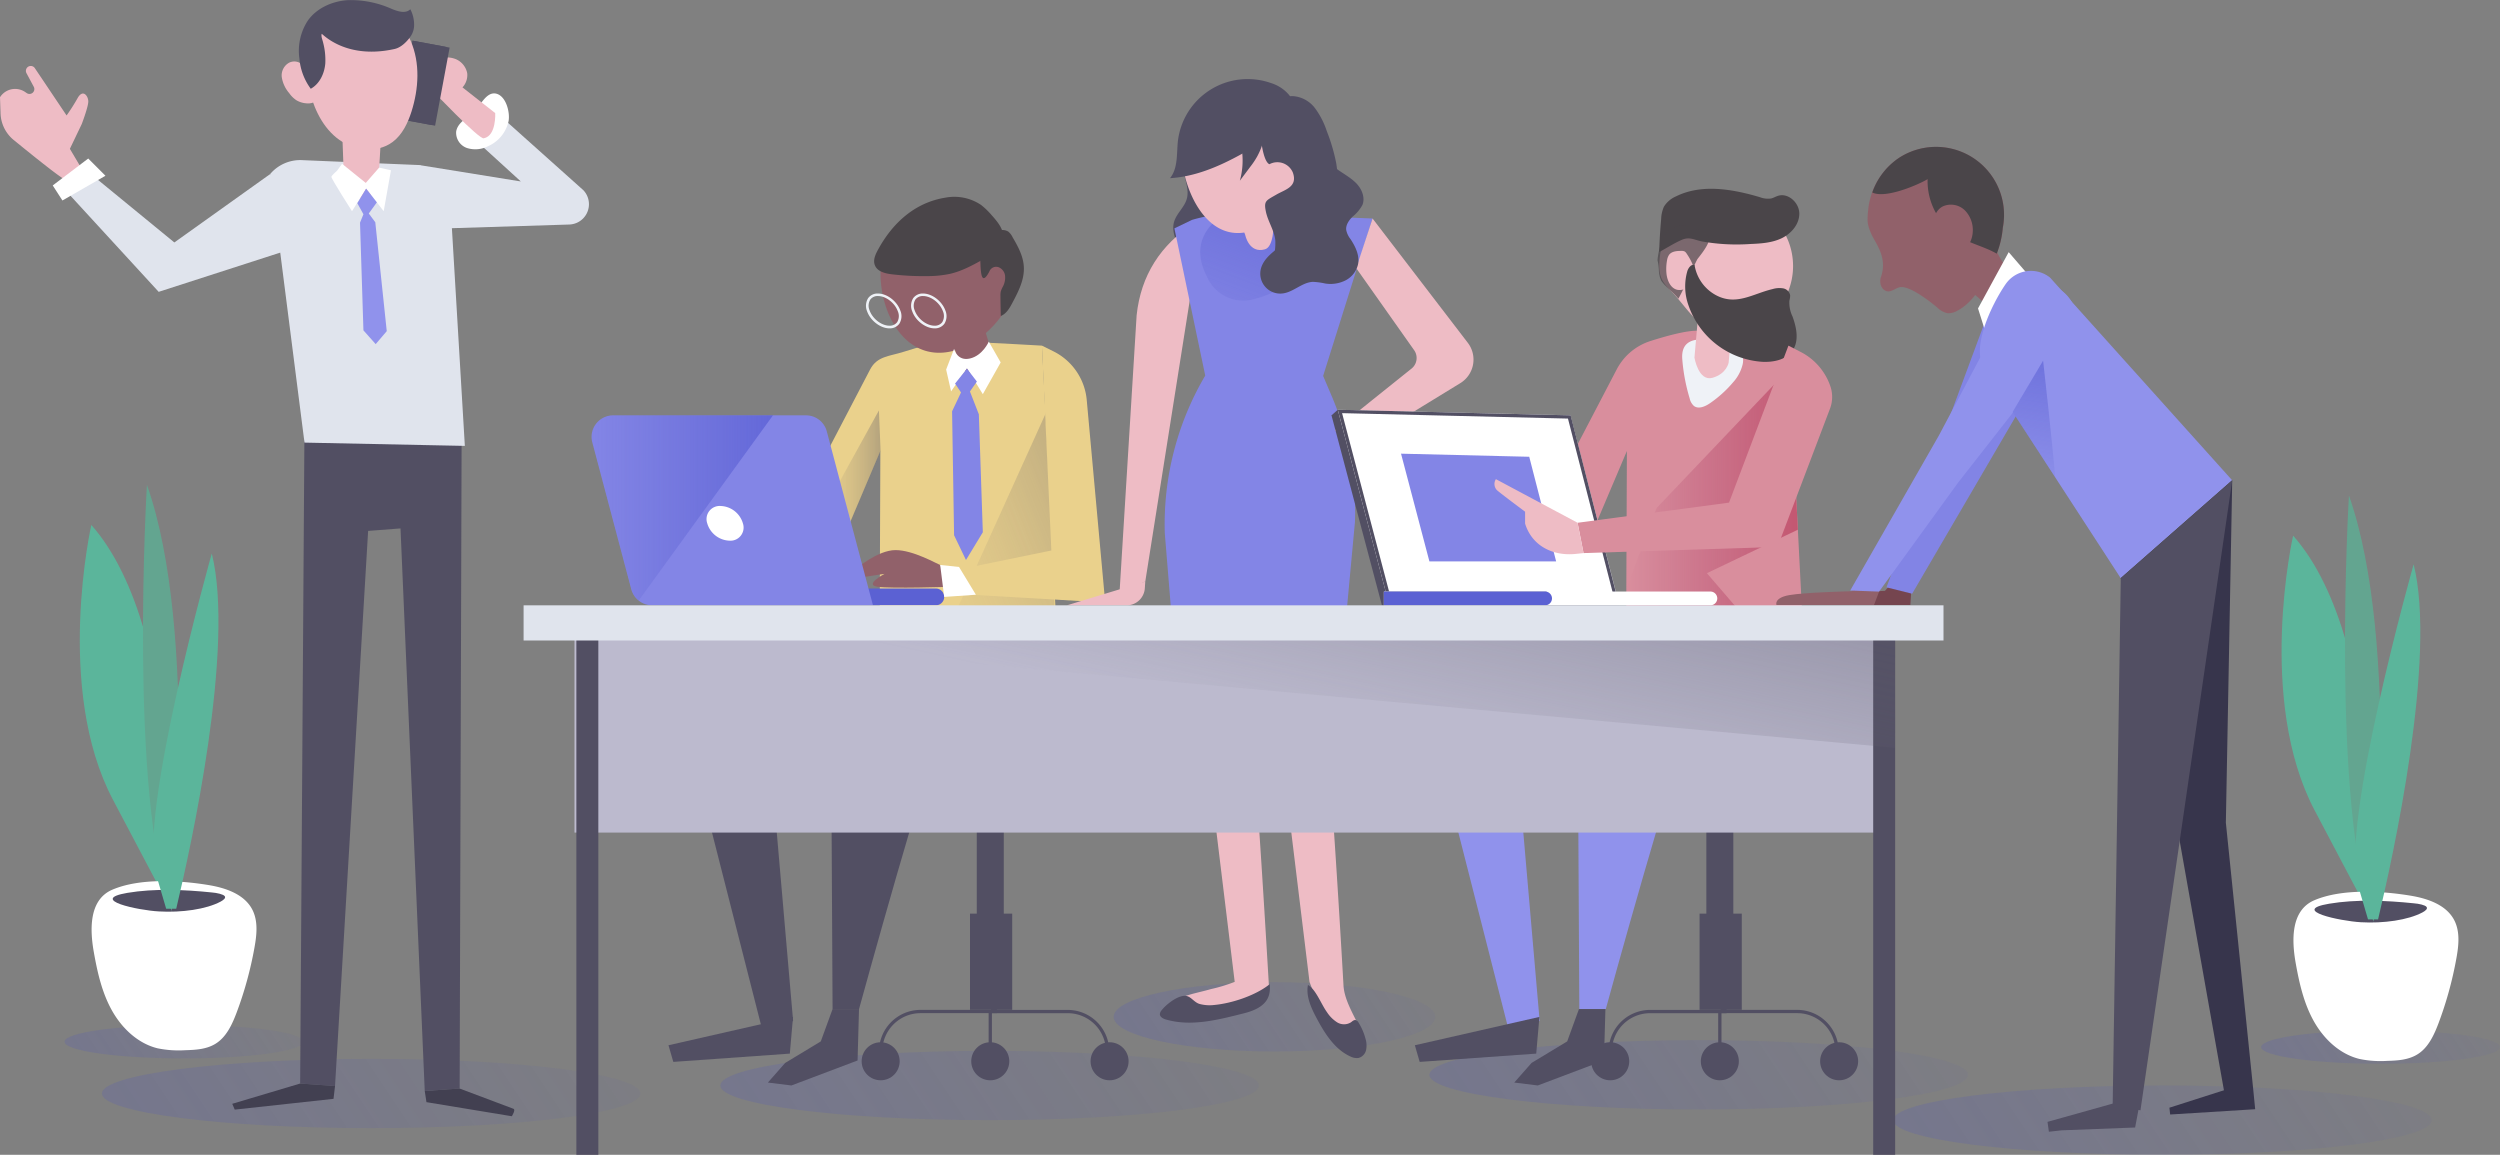 <svg id="Layer_1" data-name="Layer 1" xmlns="http://www.w3.org/2000/svg" xmlns:xlink="http://www.w3.org/1999/xlink" viewBox="0 0 761.28 351.66"><rect x="0" y="0" width="761.28" height="351.66" fill="#808080" stroke="none"/><defs><style>.cls-1,.cls-10,.cls-11,.cls-17,.cls-2,.cls-7,.cls-8,.cls-9{opacity:0.5;}.cls-1{fill:url(#Degradado_sin_nombre_42);}.cls-2{fill:url(#Degradado_sin_nombre_42-2);}.cls-3{fill:#5bb59b;}.cls-4{fill:#fff;}.cls-5{fill:#524f63;}.cls-6{fill:#63a590;}.cls-7{fill:url(#Degradado_sin_nombre_42-3);}.cls-8{fill:url(#Degradado_sin_nombre_42-4);}.cls-9{fill:url(#Degradado_sin_nombre_42-5);}.cls-10{fill:url(#Degradado_sin_nombre_42-6);}.cls-11{fill:url(#Degradado_sin_nombre_42-7);}.cls-12{fill:#e0e4ed;}.cls-13{fill:#424051;}.cls-14{fill:#eebcc5;}.cls-15{fill:#9092ec;}.cls-16{fill:#ead18c;}.cls-17{fill:url(#Degradado_sin_nombre_15);}.cls-18{fill:#91616a;}.cls-19{fill:#5b61d3;}.cls-20{fill:#8385e6;}.cls-21{fill:url(#Degradado_sin_nombre_26);}.cls-22{fill:url(#Degradado_sin_nombre_15-2);}.cls-23,.cls-28{fill:#4a4549;}.cls-24{fill:#eff2f7;}.cls-25{fill:url(#Degradado_sin_nombre_26-2);}.cls-26{fill:#d98e9d;}.cls-27{fill:url(#Nueva_muestra_de_degradado_5);}.cls-28{opacity:0.7;}.cls-29{fill:#75454f;}.cls-30{fill:#8284e5;}.cls-31{fill:#37354c;}.cls-32{fill:url(#Degradado_sin_nombre_26-3);}.cls-33{fill:none;stroke:#524f63;stroke-miterlimit:10;}.cls-34{fill:#bcbace;}.cls-35{fill:url(#Degradado_sin_nombre_11);}</style><linearGradient id="Degradado_sin_nombre_42" x1="100.4" y1="290.58" x2="-18.49" y2="369.84" gradientUnits="userSpaceOnUse"><stop offset="0" stop-color="#4a50c2" stop-opacity="0.02"/><stop offset="1" stop-color="#444bcc" stop-opacity="0.64"/></linearGradient><linearGradient id="Degradado_sin_nombre_42-2" x1="769.29" y1="292.2" x2="650.4" y2="371.47" xlink:href="#Degradado_sin_nombre_42"/><linearGradient id="Degradado_sin_nombre_42-3" x1="204.63" y1="271.91" x2="-63.24" y2="450.5" xlink:href="#Degradado_sin_nombre_42"/><linearGradient id="Degradado_sin_nombre_42-4" x1="753.84" y1="280.49" x2="485.97" y2="459.07" xlink:href="#Degradado_sin_nombre_42"/><linearGradient id="Degradado_sin_nombre_42-5" x1="392.95" y1="269.48" x2="125.08" y2="448.06" xlink:href="#Degradado_sin_nombre_42"/><linearGradient id="Degradado_sin_nombre_42-6" x1="612.6" y1="266.69" x2="344.72" y2="445.27" xlink:href="#Degradado_sin_nombre_42"/><linearGradient id="Degradado_sin_nombre_42-7" x1="443.18" y1="272.92" x2="282.11" y2="380.3" xlink:href="#Degradado_sin_nombre_42"/><linearGradient id="Degradado_sin_nombre_15" x1="247.96" y1="150.94" x2="271.83" y2="150.94" gradientUnits="userSpaceOnUse"><stop offset="0" stop-color="#ead18c" stop-opacity="0"/><stop offset="1" stop-color="#524f63" stop-opacity="0.7"/></linearGradient><linearGradient id="Degradado_sin_nombre_26" x1="183.86" y1="155.12" x2="239.05" y2="155.12" gradientUnits="userSpaceOnUse"><stop offset="0" stop-color="#484ec2" stop-opacity="0"/><stop offset="1" stop-color="#444bcc" stop-opacity="0.5"/></linearGradient><linearGradient id="Degradado_sin_nombre_15-2" x1="257.01" y1="180.94" x2="374.65" y2="134.4" xlink:href="#Degradado_sin_nombre_15"/><linearGradient id="Degradado_sin_nombre_26-2" x1="377.39" y1="106.9" x2="399.44" y2="48.59" xlink:href="#Degradado_sin_nombre_26"/><linearGradient id="Nueva_muestra_de_degradado_5" x1="498.9" y1="153.81" x2="551.19" y2="153.81" gradientUnits="userSpaceOnUse"><stop offset="0" stop-color="#b6567a" stop-opacity="0"/><stop offset="1" stop-color="#c45771"/></linearGradient><linearGradient id="Degradado_sin_nombre_26-3" x1="620.61" y1="150.9" x2="628.01" y2="105.34" xlink:href="#Degradado_sin_nombre_26"/><linearGradient id="Degradado_sin_nombre_11" x1="373.66" y1="219.05" x2="401.8" y2="89.17" gradientUnits="userSpaceOnUse"><stop offset="0" stop-color="#676475" stop-opacity="0"/><stop offset="1" stop-color="#524f63" stop-opacity="0.7"/></linearGradient></defs><title>team</title><path class="cls-1" d="M96.11,317.68c0,2.81-16.28,5.08-36.37,5.08s-36.36-2.27-36.36-5.08,16.28-5.08,36.36-5.08S96.11,314.88,96.11,317.68Z" transform="translate(-3.72 -0.46)"/><path class="cls-2" d="M765,319.31c0,2.8-16.28,5.08-36.36,5.08s-36.37-2.28-36.37-5.08,16.28-5.08,36.37-5.08S765,316.5,765,319.31Z" transform="translate(-3.72 -0.46)"/><path class="cls-3" d="M31.53,160.32S20.25,210.17,38.12,244L56,277.88S60.69,193.24,31.53,160.32Z" transform="translate(-3.72 -0.46)"/><path class="cls-4" d="M32.3,290.45c1.08,6.11,2.47,12.28,5.5,17.7s7.91,10.08,13.94,11.54a31.94,31.94,0,0,0,8.4.57c3.09-.08,6.32-.27,9-1.84,3.46-2,5.28-6,6.69-9.76A112.65,112.65,0,0,0,81.21,289c.7-3.87,1.15-8.06-.66-11.56-2.45-4.73-8.18-6.63-13.44-7.49-8.73-1.42-20.76-2.15-29.13,1.41C30.67,274.44,31.11,283.78,32.3,290.45Z" transform="translate(-3.72 -0.46)"/><path class="cls-5" d="M52.11,278c6.93.41,14.44-.65,18.81-3,.87-.48,1.65-1.08,1.23-1.65s-2.33-1-3.94-1.13c-8.33-.86-17.56-1.25-25.72.13C30.54,274.42,45.77,277.67,52.11,278Z" transform="translate(-3.72 -0.46)"/><path class="cls-6" d="M48.46,148.09s-5.64,95,7.53,129.79C56,277.88,64.45,193.24,48.46,148.09Z" transform="translate(-3.72 -0.46)"/><path class="cls-3" d="M54.32,277.19h3.06C61.87,258.38,75.32,197.47,68.21,169c0,0-22.57,79.94-16.93,97.81Z" transform="translate(-3.72 -0.46)"/><path class="cls-3" d="M702,163.57s-11.28,49.84,6.58,83.7l17.87,33.86S731.18,196.48,702,163.57Z" transform="translate(-3.72 -0.46)"/><path class="cls-4" d="M702.78,293.7c1.09,6.11,2.48,12.28,5.51,17.7s7.91,10.07,13.94,11.53a31.52,31.52,0,0,0,8.4.58c3.09-.08,6.31-.28,9-1.85,3.47-2,5.29-6,6.7-9.75a112.89,112.89,0,0,0,5.4-19.68c.7-3.87,1.15-8.07-.66-11.56-2.45-4.73-8.18-6.63-13.44-7.49-8.74-1.43-20.76-2.15-29.13,1.4C701.16,277.69,701.6,287,702.78,293.7Z" transform="translate(-3.72 -0.46)"/><path class="cls-5" d="M722.6,281.29c6.93.41,14.44-.66,18.81-3,.87-.47,1.64-1.07,1.23-1.65s-2.33-1-3.94-1.12c-8.33-.86-17.56-1.25-25.72.13C701,277.67,716.25,280.92,722.6,281.29Z" transform="translate(-3.72 -0.46)"/><path class="cls-6" d="M719,151.34s-5.64,95,7.52,129.79C726.47,281.13,734.94,196.48,719,151.34Z" transform="translate(-3.72 -0.46)"/><path class="cls-3" d="M724.81,280.43h3.06c4.49-18.8,17.94-79.71,10.83-108.14,0,0-22.57,79.94-16.93,97.81Z" transform="translate(-3.72 -0.46)"/><ellipse class="cls-7" cx="113.03" cy="332.98" rx="81.98" ry="10.55"/><path class="cls-8" d="M744.22,341.56c0,5.82-36.7,10.55-82,10.55s-82-4.73-82-10.55S617,331,662.24,331,744.22,335.73,744.22,341.56Z" transform="translate(-3.72 -0.46)"/><ellipse class="cls-9" cx="301.35" cy="330.55" rx="81.98" ry="10.55"/><path class="cls-10" d="M603,327.76c0,5.82-36.71,10.55-82,10.55s-82-4.73-82-10.55,36.71-10.56,82-10.56S603,321.93,603,327.76Z" transform="translate(-3.72 -0.46)"/><ellipse class="cls-11" cx="388.1" cy="309.64" rx="48.97" ry="10.55"/><path class="cls-12" d="M131.38,50.72l30.94,5L147.6,42.3l7-7.85,26.76,23.93a6.19,6.19,0,0,1-4.29,10.45L139.62,70Z" transform="translate(-3.72 -0.46)"/><polygon class="cls-5" points="140.58 129.54 139.97 331.47 129.34 332.23 121.96 160.91 112.1 161.67 102.02 330.71 91.4 329.95 92.74 125.89 140.58 129.54"/><path class="cls-12" d="M131.38,50.72l-35.72-1.5A12,12,0,0,0,86,53.44l10.44,81.8,48.83,1-4.46-75S132.68,50.77,131.38,50.72Z" transform="translate(-3.72 -0.46)"/><path class="cls-4" d="M147.48,35.05c-2,1.56-4.46,3-4.85,5.47a4.92,4.92,0,0,0,3.26,5,8.41,8.41,0,0,0,6.31-.48,10.86,10.86,0,0,0,6.4-7.76c.44-2.52-.69-7.37-3.62-8.26C151.66,28.07,149.89,33.14,147.48,35.05Z" transform="translate(-3.72 -0.46)"/><polygon class="cls-13" points="91.4 329.95 70.72 336.12 71.48 337.89 101.56 334.61 102.02 330.71 91.4 329.95"/><path class="cls-14" d="M28.3,51.35,25,45.78l3.61-7.54s2-5.24,2-6.88-1.64-3.93-3.27-1A60.63,60.63,0,0,1,24,35.62L14.32,21.2a1.47,1.47,0,0,0-1.23-.65h0a1.49,1.49,0,0,0-1.31,2.19L14,26.88a1.48,1.48,0,0,1-2.15,1.92l-.44-.3a5.44,5.44,0,0,0-7.52,1.32l-.17.23L3.89,35a10.92,10.92,0,0,0,4,8.09C13.61,47.75,23.8,56,24,55.28,24.37,54.3,28.3,51.35,28.3,51.35Z" transform="translate(-3.72 -0.46)"/><path class="cls-14" d="M139.15,19.17a3.24,3.24,0,0,0-3.93,1.22,4.87,4.87,0,0,0-.37,4.31,6.27,6.27,0,0,0,6.56,4.09,5.57,5.57,0,0,0,4.59-6,5.86,5.86,0,0,0-3.68-4.4,7.88,7.88,0,0,0-5.86.24" transform="translate(-3.72 -0.46)"/><path class="cls-14" d="M138.44,22.27,154.52,34.9s.38,6.89-3.45,7.66C149.92,43.32,135,27.63,135,27.63Z" transform="translate(-3.72 -0.46)"/><path class="cls-13" d="M133.06,332.68l.52,3.4,26,4.29s1.26-2,.5-2.27-16.43-6.18-16.43-6.18Z" transform="translate(-3.72 -0.46)"/><path class="cls-14" d="M107.66,33.44l.82,22.26a5.24,5.24,0,0,0,4.43,5.18h0a5.24,5.24,0,0,0,6-4.49l1.13-19.25Z" transform="translate(-3.72 -0.46)"/><rect class="cls-5" x="127.05" y="13.69" width="11.48" height="24.2" transform="translate(3.23 -24.31) rotate(10.54)"/><rect class="cls-5" x="127.07" y="13.57" width="10.21" height="24.2" transform="translate(3.2 -24.2) rotate(10.54)"/><path class="cls-4" d="M106.37,52.43s-1.63,1.4-1.74,1.87,6.28,10.47,6.28,10.47l4.3-6.87,5.35,6.87,2.21-12.45-3.6-.82-4.07,4.66-7.22-5.82Z" transform="translate(-3.72 -0.46)"/><polygon class="cls-15" points="111.49 57.44 108.81 61.87 110.67 65.24 109.63 67.8 110.67 100.6 114.4 104.79 117.77 100.84 114.28 67.68 112.3 65.01 114.75 61.63 111.49 57.44"/><path class="cls-14" d="M98.38,9.63c-2.26,5.22-2,11.2-.82,16.76,1.29,6,3.82,12.1,8.61,16s12.2,5,17.13,1.29c2.94-2.22,4.6-5.73,5.72-9.23,2.22-7,2.67-14.77-.22-21.49C123.49.65,104.72-5,98.38,9.63Z" transform="translate(-3.72 -0.46)"/><polygon class="cls-12" points="86.67 76.49 48.32 88.87 20.45 58.51 27.39 52.77 53.09 73.83 82.3 52.98 87.28 61.69 86.67 76.49"/><polygon class="cls-4" points="16.06 56.47 19.01 61.05 32.11 53.52 26.87 48.27 16.06 56.47"/><path class="cls-14" d="M91.82,19.52A4.42,4.42,0,0,0,89.53,24a9.77,9.77,0,0,0,2.28,4.85A8.14,8.14,0,0,0,94,31a6.82,6.82,0,0,0,2.75.9c1.18.16,2.58,0,3.27-.94a3.82,3.82,0,0,0,.54-1.79c.36-3-.41-4.14-2.12-6.29C96.81,20.88,94.75,18.23,91.82,19.52Z" transform="translate(-3.72 -0.46)"/><path class="cls-5" d="M102.78,19.72c-.24,3.09-1.71,6.26-4.43,7.77a18,18,0,0,1-3.45-9.13A16.86,16.86,0,0,1,97.48,6.7c2.7-3.78,7.36-5.85,12-6.19A30.36,30.36,0,0,1,123,3.17c1.86.76,4.25,1.54,5.67.11a10,10,0,0,1,1.15,4.56,6.19,6.19,0,0,1-.91,3.47c-1.13,1.71-3,3.61-5,4.06-15.13,3.38-22.16-4.83-22.23-4.6-.24.8.24,1.81.43,2.64A20.94,20.94,0,0,1,102.78,19.72Z" transform="translate(-3.72 -0.46)"/><path class="cls-16" d="M325.33,189.43,321,105.71s-21.52-1.29-27.93-1.29c-3.49,0-9.45,1.65-14.16,3.16-4.42,1.42-8.09,1.29-10.24,5.41l-35.3,67.66,21.69,2.07,7.23-8.27-3.68-5.57,13.19-31.1-.21,52.68Z" transform="translate(-3.72 -0.46)"/><path class="cls-17" d="M271.36,125.44,248,167.72l7.29,8.53a12.81,12.81,0,0,0,5.78-.32l1.29-1.48-3.68-5.57,13.19-31.1Z" transform="translate(-3.72 -0.46)"/><path class="cls-18" d="M290,172.5c-.9-.3-8.15-4.53-13.58-4.53s-12.08,5.74-12.08,5.74-.9,3,2.72,2.41,6-.9,6-.9-6.34,3.32-2.12,3.92,22,0,22,0Z" transform="translate(-3.72 -0.46)"/><path class="cls-19" d="M288.69,184.78H218.94v-5.11h69.75a2.55,2.55,0,0,1,2.55,2.56h0A2.55,2.55,0,0,1,288.69,184.78Z" transform="translate(-3.72 -0.46)"/><path class="cls-20" d="M269.55,184.78H202.3a6.57,6.57,0,0,1-6.35-4.87l-11.87-44.73a6.56,6.56,0,0,1,6.34-8.24h58.73a6.55,6.55,0,0,1,6.34,4.88Z" transform="translate(-3.72 -0.46)"/><path class="cls-21" d="M190.42,126.94a6.56,6.56,0,0,0-6.34,8.24L196,179.91a6.56,6.56,0,0,0,2.22,3.4l40.88-56.37Z" transform="translate(-3.72 -0.46)"/><path class="cls-4" d="M229.94,159.82a4,4,0,0,1-4.1,5.28,7.32,7.32,0,0,1-6.76-5.28,4,4,0,0,1,4.1-5.28A7.32,7.32,0,0,1,229.94,159.82Z" transform="translate(-3.72 -0.46)"/><path class="cls-18" d="M290.93,94c.6,1.2,4.83,17.81,4.83,17.81a5.34,5.34,0,0,0,5.13,2.41c3.62-.3,5.13-5.43,5.13-5.43L299.68,88Z" transform="translate(-3.72 -0.46)"/><path class="cls-18" d="M313.27,83.78c0,11.44-12.14,24.1-23.58,24.1s-17.84-12.66-17.84-24.1a20.71,20.71,0,1,1,41.42,0Z" transform="translate(-3.72 -0.46)"/><path class="cls-4" d="M294.25,106.69,291.83,113l1.51,6.64,4.83-7,4.83,7.85,5.44-9.66-3.62-6.34s-1.82,4.23-5.74,5.14S294.25,106.69,294.25,106.69Z" transform="translate(-3.72 -0.46)"/><polygon class="cls-20" points="294.45 112.27 290.83 116.8 292.64 119.51 289.92 125.25 290.53 162.99 294.15 170.53 299.28 162.08 298.07 126.16 295.36 119.21 297.47 116.19 294.45 112.27"/><polygon class="cls-22" points="319.86 122.72 321.17 188.91 290.04 188.59 319.86 122.72"/><path class="cls-16" d="M321,105.71l2.87,62.38L295.07,174l3.93,7.54,41.27,2.39-5.63-61.7a18.37,18.37,0,0,0-10.15-14.79Z" transform="translate(-3.72 -0.46)"/><polygon class="cls-4" points="286.3 172.04 292.04 172.65 297.17 181.1 287.52 181.77 286.3 172.04"/><path class="cls-5" d="M261.28,200.74l-51,13,26,102.06,8.95-4.47-7.61-87.74,45.66-14.32L256.8,224.47l.45,83.25h8.06s22.38-81.46,24.61-81.46,39.84-25.07,39.84-25.07Z" transform="translate(-3.72 -0.46)"/><polygon class="cls-5" points="205.03 323.36 240.51 320.84 241.49 309.66 203.56 318.29 205.03 323.36"/><polygon class="cls-5" points="233.83 329.65 240.99 330.54 261.14 322.93 261.58 307.27 253.53 307.27 249.94 317.12 239.09 323.68 233.83 329.65"/><path class="cls-23" d="M271.13,76.42c-.81,1.48-1.64,3.22-1,4.8.74,1.94,3.14,2.53,5.2,2.77a81.34,81.34,0,0,0,10.7.55,32.78,32.78,0,0,0,7.06-.71c3.77-.88,7.21-2.81,10.58-4.71,2.41-1.36,5.08-3.07,5.51-5.8s-1.53-5.15-3.36-7.19a22.79,22.79,0,0,0-3.34-3.25,14.56,14.56,0,0,0-10.89-2.23C282.24,62.15,275.49,68.43,271.13,76.42Z" transform="translate(-3.72 -0.46)"/><path class="cls-23" d="M305,83.12a2.21,2.21,0,0,1,2.77-1.3,3.17,3.17,0,0,1,2,2.57,5.77,5.77,0,0,1-.64,3.3,8.13,8.13,0,0,0-.66,1.52,5.92,5.92,0,0,0-.1,1.39c0,2,.07,4.05.1,6.08,1.67-.64,2.65-2.34,3.49-3.92,1.85-3.46,3.75-7.15,3.53-11.07-.18-3.25-1.79-6.22-3.43-9A4.87,4.87,0,0,0,310.77,71a3.33,3.33,0,0,0-2.86-.31,9.8,9.8,0,0,0-2.6,1.41l-2.41,1.65a5.56,5.56,0,0,0-2,1.95c-.77,1.53.3,2.17,1.19,3.1C302.53,79.31,301.72,89.37,305,83.12Z" transform="translate(-3.72 -0.46)"/><path class="cls-24" d="M274.57,100.45c-2.74,0-5.79-2.33-6.81-5.19a4.4,4.4,0,0,1,.31-4,3.52,3.52,0,0,1,3-1.42c2.74,0,5.8,2.33,6.81,5.19a4.35,4.35,0,0,1-.3,4A3.55,3.55,0,0,1,274.57,100.45Zm-3.5-9.84a2.75,2.75,0,0,0-2.34,1.08,3.63,3.63,0,0,0-.21,3.3c.92,2.56,3.63,4.65,6.05,4.65a2.79,2.79,0,0,0,2.35-1.08,3.63,3.63,0,0,0,.2-3.3C276.21,92.7,273.5,90.61,271.07,90.61Z" transform="translate(-3.72 -0.46)"/><path class="cls-24" d="M288.31,100.45c-2.74,0-5.8-2.33-6.81-5.19a4.4,4.4,0,0,1,.3-4,3.54,3.54,0,0,1,3-1.42c2.74,0,5.79,2.33,6.81,5.19a4.41,4.41,0,0,1-.3,4A3.55,3.55,0,0,1,288.31,100.45Zm-3.5-9.84a2.77,2.77,0,0,0-2.35,1.08,3.63,3.63,0,0,0-.2,3.3c.91,2.56,3.62,4.65,6.05,4.65a2.76,2.76,0,0,0,2.34-1.08,3.63,3.63,0,0,0,.21-3.3C289.94,92.7,287.23,90.61,284.81,90.61Z" transform="translate(-3.72 -0.46)"/><path class="cls-5" d="M364,51.43c.22,3.25,2,6.49,1.1,9.62-.73,2.57-3.13,4.4-3.87,7-.83,2.91.64,5.94,2.08,8.61,1.2,2.23,2.87,4.77,5.41,4.78a7,7,0,0,0,3.14-1l7.24-3.63A11.53,11.53,0,0,0,382,74.92a11.34,11.34,0,0,0,2.5-4.52c1.86-5.11,3.52-10.47,3.09-15.89s-3.39-11-8.44-13c-2.83-1.13-11.11-2.13-13.54.29-1.08,1.08-.54,2.23-.68,3.6C364.75,47.48,363.84,49.3,364,51.43Z" transform="translate(-3.72 -0.46)"/><path class="cls-14" d="M369.85,67.67l-2.47.68c-10.25,6.67-16.25,15.94-17.54,28.1l-5.22,84.62,7.85-3.52Z" transform="translate(-3.72 -0.46)"/><path class="cls-20" d="M421.68,67l-41.86-1.7c-3.53-.15-9.76,1.11-13.15,2.13L361.34,70l9.39,44.83h0a89.17,89.17,0,0,0-12.32,47.94l5,61.14h46.91l6-64.49a88.9,88.9,0,0,0-7.14-38.49l-2.55-6Z" transform="translate(-3.72 -0.46)"/><path class="cls-25" d="M371.4,85a12,12,0,0,0,14.23,6.53,30.37,30.37,0,0,0,8.91-3.81,48.47,48.47,0,0,0,13.5-11c2.58-3.2,4.58-7.76,2.49-11.29-1.35-2.27-4-3.39-6.54-4.07C390.4,57.71,361,65.45,371.4,85Z" transform="translate(-3.72 -0.46)"/><path class="cls-14" d="M403.66,45.19c0,11.13-11.86,26.23-23,26.23s-17.3-15.1-17.3-26.23a20.14,20.14,0,0,1,40.28,0Z" transform="translate(-3.72 -0.46)"/><path class="cls-14" d="M421.68,67l29,37.84a8.41,8.41,0,0,1-2.29,12.3l-33.93,20.77-4.2-6.55,23.29-18.66a4.13,4.13,0,0,0,.81-5.58l-17.65-25Z" transform="translate(-3.72 -0.46)"/><path class="cls-14" d="M328.56,184.8h18.23a5.57,5.57,0,0,0,5.54-5.17l.14-2.08Z" transform="translate(-3.72 -0.46)"/><path class="cls-14" d="M378.1,58.74c-.27-.68,4.81,13.29,4.81,13.29s1.14,5.73,6,4.35,1.83-21.77,1.14-22S378.55,59.88,378.1,58.74Z" transform="translate(-3.72 -0.46)"/><path class="cls-5" d="M390,42.55c-9.32,5.67-19.13,11.51-30,12.17,2.45-3,2-7.39,2.4-11.27a21.39,21.39,0,0,1,28.35-17.7,11.78,11.78,0,0,1,5.82,4C400.6,35.31,394.37,39.91,390,42.55Z" transform="translate(-3.72 -0.46)"/><path class="cls-5" d="M389.2,64.91c.62,3,2.52,5.64,2.86,8.68a17.55,17.55,0,0,1-.68,5.88l-1.64,7a20.83,20.83,0,0,0,8.78-4.4,34.12,34.12,0,0,0,12.1-31.88,55.05,55.05,0,0,0-2.87-9.78,24.51,24.51,0,0,0-3.59-7,9.25,9.25,0,0,0-6.68-3.68c-3.14-.08-6,2-7.83,4.53a10.06,10.06,0,0,0-2.13,5.93c0,2.14.79,9.42,2.75,10.28a5.11,5.11,0,0,1,7.15,2.56c1.52,4.32-2.35,5.15-4.93,6.63C389.29,61.53,388.5,61.56,389.2,64.91Z" transform="translate(-3.72 -0.46)"/><path class="cls-5" d="M410.6,51.77c2,1.49,4.22,2.62,6,4.38s2.9,4.42,2,6.71a11.58,11.58,0,0,1-3,3.57c-1.1,1.1-2.12,2.52-1.94,4.07a6.56,6.56,0,0,0,1.3,2.76c1.49,2.25,2.77,4.88,2.33,7.53a7.36,7.36,0,0,1-3.74,5,10.18,10.18,0,0,1-6.31,1,20.74,20.74,0,0,0-3.74-.5c-3.31.15-5.92,3.15-9.22,3.53a6.07,6.07,0,0,1-6.7-7.06c.52-3,3.18-5.17,5.62-7s5.06-4.1,5.42-7.16c.27-2.28-.8-4.57-.52-6.85.4-3.27,3.44-5.67,4.17-8.88.42-1.83-.25-6.44,2.62-6.39C407.06,46.53,409,50.55,410.6,51.77Z" transform="translate(-3.72 -0.46)"/><path class="cls-5" d="M386.54,48.12a24.25,24.25,0,0,1-2.09,3.12l-3.18,4.25A22.85,22.85,0,0,0,382,47.1a4,4,0,0,1,0-1.29,3.41,3.41,0,0,1,1.58-1.8c1-.64,3.47-2.72,4.46-1.38C388.85,43.68,387.06,47.15,386.54,48.12Z" transform="translate(-3.72 -0.46)"/><polygon class="cls-5" points="407.37 124.78 405.46 126.48 412.12 134.27 407.37 124.78"/><path class="cls-26" d="M552.61,189.43l-4.29-83.72s-21.53-4.54-27.94-4.54c-3.48,0-9.45,1.66-14.15,3.16A17.63,17.63,0,0,0,496,113l-35.31,67.66,21.7,2.07,7.23-8.27-3.68-5.57,13.19-31.1-.22,52.68Z" transform="translate(-3.72 -0.46)"/><path class="cls-14" d="M549.73,81.47A20.71,20.71,0,0,1,529,102.18c-6.33,0-10.72-6.57-14.52-11C511.44,87.53,509,86.5,509,81.4c0-11.44,8.56-20.64,20-20.64A20.71,20.71,0,0,1,549.73,81.47Z" transform="translate(-3.72 -0.46)"/><polygon class="cls-5" points="493.11 184.33 420.81 184.33 405.46 126.48 477.76 126.48 493.11 184.33"/><polygon class="cls-4" points="493.11 184.33 423.07 184.33 407.37 124.78 478.24 126.48 493.11 184.33"/><rect class="cls-5" x="421.4" y="180.13" width="49.57" height="4.19"/><path class="cls-27" d="M523.49,175l27.7-13.24-2.29-44.65-4.79.29L508.2,155.13s-5.35,14-9.26,25l0,10.34,37.24-.71Z" transform="translate(-3.72 -0.46)"/><polygon class="cls-20" points="473.86 170.95 435.27 170.95 426.63 138.15 465.67 139.09 473.86 170.95"/><path class="cls-15" d="M488.56,200.74l-51,13,26,102.06,9-4.47-7.61-87.74,45.65-14.32-26.41,15.22.45,83.25h8.06s22.38-81.46,24.62-81.46,39.84-25.07,39.84-25.07Z" transform="translate(-3.72 -0.46)"/><polygon class="cls-5" points="432.31 323.36 467.8 320.84 468.77 309.66 430.84 318.29 432.31 323.36"/><path class="cls-24" d="M516,109.91a56.09,56.09,0,0,0,2.24,11.85,4.34,4.34,0,0,0,1.27,2.29c1.43,1.12,3.51.18,5-.86a35.84,35.84,0,0,0,7-6.36,12.5,12.5,0,0,0,2.85-5.34,5.9,5.9,0,0,0-1.63-5.61c-2.38-2.06-7.52-2-10.53-2.06C518,103.73,515.63,105.47,516,109.91Z" transform="translate(-3.72 -0.46)"/><polygon class="cls-5" points="461.11 329.65 468.28 330.54 488.42 322.93 488.87 307.27 480.81 307.27 477.23 317.12 466.37 323.68 461.11 329.65"/><path class="cls-14" d="M521.23,91.92l-1.53,17.45s1.22,7.35,5.51,6.13,4.9-4.59,4.9-4.59L532,90.08Z" transform="translate(-3.72 -0.46)"/><path class="cls-23" d="M536.73,74.76c3.26-.13,6.62-.35,9.56-1.77s5.4-4.3,5.34-7.57-3.42-6.33-6.52-5.32c-.71.23-1.35.63-2.08.8a6.79,6.79,0,0,1-3.41-.4c-8.37-2.47-17.74-4.12-25.56-.23a8,8,0,0,0-3.64,3.11,9.76,9.76,0,0,0-.85,3.67q-.46,5.07-.61,10.17c2.26-1.23,4.51-2.69,6.87-3.72s3.77,0,6.22.49A60.15,60.15,0,0,0,536.73,74.76Z" transform="translate(-3.72 -0.46)"/><path class="cls-28" d="M517.28,69.23a7.46,7.46,0,0,0-6,1.68,20.57,20.57,0,0,0-2.83,8.78,17.05,17.05,0,0,1,.42,3.33,8.76,8.76,0,0,0,.7,2.89c1.19,1.79,3.1,3,5,5.23a3.11,3.11,0,0,1,.23.28c2-3.47,5.28-11.37,5.89-12.17.93-1.21,3.94-4.86,3.4-6.48S518.77,69.5,517.28,69.23Z" transform="translate(-3.72 -0.46)"/><path class="cls-14" d="M517.31,77.66a2,2,0,0,0-.58-.62,2.12,2.12,0,0,0-1-.18c-1.36,0-2.93.1-3.75,1.19a4,4,0,0,0-.61,1.6,14.52,14.52,0,0,0-.19,4.11c.22,2.11,1.23,4.47,3.29,4.95a4,4,0,0,0,3.48-1.06C521.16,84.7,519.43,80.79,517.31,77.66Z" transform="translate(-3.72 -0.46)"/><path class="cls-23" d="M543.49,88.49a7.1,7.1,0,0,1,3.23-.22,2.63,2.63,0,0,1,2.13,2.18,7,7,0,0,1-.24,1.57,9.7,9.7,0,0,0,.95,4.81c1.24,3.39,2.06,7.43,0,10.4-1.93,2.79-5.74,3.56-9.13,3.41A25.56,25.56,0,0,1,517.87,93.4,17,17,0,0,1,517.54,83c.33-1,1.19-2.18,2.2-1.83a12.65,12.65,0,0,0,6.62,9.23C532.54,93.62,537.54,89.87,543.49,88.49Z" transform="translate(-3.72 -0.46)"/><path class="cls-5" d="M412.4,126.27l68.78,1.65,14.37,55.86h-68L412.4,126.27m-1.3-1,15.69,59.54h70L482,126.94l-70.86-1.7Z" transform="translate(-3.72 -0.46)"/><path class="cls-4" d="M524.55,184.78H425.12v-4.19h99.43a2.1,2.1,0,0,1,2.1,2.1h0A2.1,2.1,0,0,1,524.55,184.78Z" transform="translate(-3.72 -0.46)"/><path class="cls-19" d="M474.22,184.78h-49.1v-4.19h49.1a2.1,2.1,0,0,1,2.1,2.1h0A2.1,2.1,0,0,1,474.22,184.78Z" transform="translate(-3.72 -0.46)"/><path class="cls-26" d="M548.32,105.71l-18.09,47.8-46.12,6.14,1.82,9.23L545,167l15.94-42a10.07,10.07,0,0,0,.29-6.48,18.38,18.38,0,0,0-9.41-11Z" transform="translate(-3.72 -0.46)"/><path class="cls-14" d="M484.11,159.65l-24.87-13.28a2.69,2.69,0,0,0,.63,3.62c2,1.63,8.26,6.29,8.26,6.29v3.62c2.08,6.79,8.49,10,15.55,9.22l2.25-.24Z" transform="translate(-3.72 -0.46)"/><path class="cls-29" d="M585.45,184.68H555.74s-.86-2.15,3.88-3,18.08-1.29,18.08-1.29l3.44-3.88,4.74,1.29Z" transform="translate(-3.72 -0.46)"/><path class="cls-30" d="M609.84,93.89l-31.66,85.42,7.81,1.95L634.63,98s-1.4-5.39-9.66-10.56S609.84,93.89,609.84,93.89Z" transform="translate(-3.72 -0.46)"/><path class="cls-18" d="M610.71,54.74a20.73,20.73,0,0,0-28.63-6.27,21.71,21.71,0,0,0-9.49,16c-.31,3.2-.33,4.33,1,7.29s5,7.13,2.88,13.1c-.49,1.4-.09,3.54,1.55,4.19s3-1.11,4.62-1.18c3-.14,8.86,4.44,11,6.24a6.28,6.28,0,0,0,3.09,1.72,5.14,5.14,0,0,0,2.94-.71c4.55-2.36,7.32-7.08,9.59-11.67,2.12-4.29,4-8.84,4.36-13.6A20.64,20.64,0,0,0,610.71,54.74Z" transform="translate(-3.72 -0.46)"/><path class="cls-18" d="M609.92,94.78c.88.9,2,1.85,3.21,1.67a3.77,3.77,0,0,0,1.55-.74,23.39,23.39,0,0,0,3.52-3,3.83,3.83,0,0,0,1.31-2.41,3.55,3.55,0,0,0-.4-1.52c-2.09-4.72-6.39-8.31-7.9-13.25-.69-2.24-.76-4.63-1.53-6.84s-2.55-4.35-4.89-4.44A6.08,6.08,0,0,0,601,65.7a13.6,13.6,0,0,0-5.32,11.8,13.91,13.91,0,0,0,6,10.1A52.25,52.25,0,0,1,609.92,94.78Z" transform="translate(-3.72 -0.46)"/><path class="cls-23" d="M582.08,48.47a21,21,0,0,0-8.23,10.6c4,2,14.1-2.39,16.85-4.06a19.8,19.8,0,0,0,9.48,17.5c3.64,2.16,7.93,3.1,11.57,5.19a27.66,27.66,0,0,0,1.84-7.87,20.7,20.7,0,0,0-31.51-21.36Z" transform="translate(-3.72 -0.46)"/><path class="cls-18" d="M593.19,69.49a4.75,4.75,0,0,1,2.18-6.2,6.07,6.07,0,0,1,6.75,1.3,8.58,8.58,0,0,1,2.31,6.72c-.22,3.08-2.46,6.4-5.54,6.24a5.57,5.57,0,0,1-4.15-2.64,16.67,16.67,0,0,1-1.92-4.7" transform="translate(-3.72 -0.46)"/><polygon class="cls-4" points="617.57 83.63 611.67 76.78 602.33 93.92 605.76 104.78 618.14 90.87 617.57 83.63"/><path class="cls-15" d="M628,85l55.42,61.69-33.93,29.81L608,112.66c-4.25-6.11,2.25-19.6,6.49-25.72h0A9.35,9.35,0,0,1,628,85Z" transform="translate(-3.72 -0.46)"/><polygon class="cls-31" points="677.82 335.42 662.92 251.46 645.8 176.06 679.74 146.26 677.8 250.52 686.09 331.29 677.82 335.42"/><polygon class="cls-5" points="679.74 146.26 651.8 338.1 643.33 336.72 645.8 176.06 679.74 146.26"/><polygon class="cls-5" points="627.79 344.2 650.17 343.34 651.47 336.45 645.01 335.59 623.49 341.62 623.91 344.63 627.79 344.2"/><polygon class="cls-31" points="686.09 331.29 686.73 337.77 660.84 339.38 660.61 337.31 683.52 329.98 686.09 331.29"/><path class="cls-18" d="M574.38,184.68H544.67s-.86-2.15,3.88-3,19.1-1.19,19.1-1.19l2.42-4,6.48,2.48Z" transform="translate(-3.72 -0.46)"/><path class="cls-15" d="M616.67,90.54l-22.54,42.54-27,47.2,8.79.33L600,147.4l31.9-40.77a11.11,11.11,0,0,0,3-13.67h0A11.12,11.12,0,0,0,616.67,90.54Z" transform="translate(-3.72 -0.46)"/><path class="cls-32" d="M629.53,145.8c-.62-8.64-3.66-35.52-3.66-35.52l-9.29,15.63Z" transform="translate(-3.72 -0.46)"/><path class="cls-14" d="M383.87,216.57c-1.52,0-13.65,5.05-13.65,5.05l9.48,77.83a48.68,48.68,0,0,1-7.15,2.18c-4.65,1.34-8.82,1.81-12.93,4.56-.34.23-.44,1.41-.5,1.82-.14.89,1.08,1.29,2,1.33,5.61.24,11.24.27,16.86.07,3.58-.13,6.51-2,9.7-3.59,1.85-.95,2.55-3.77,2.45-5.09C390.08,300.33,385.3,216.57,383.87,216.57Z" transform="translate(-3.72 -0.46)"/><path class="cls-5" d="M373.45,306.49c5.41-.5,12.69-2.92,16.91-6.34.37,3.59-.68,7-7.52,8.79-7.89,2-16.34,4.27-24.15,1.95-.83-.25-1.79-.77-1.77-1.64a2,2,0,0,1,.46-1.07c1.39-1.85,5.5-5.15,7.94-4.35,1.27.42,2.18,1.89,3.63,2.33A11.75,11.75,0,0,0,373.45,306.49Z" transform="translate(-3.72 -0.46)"/><path class="cls-14" d="M383.83,309.34" transform="translate(-3.72 -0.46)"/><path class="cls-14" d="M412.84,300.73c0-.4-4.81-84.16-6.24-84.16S393,221.62,393,221.62l9.48,77.83c1.6,4.2,3,8.2,5.29,12a24.91,24.91,0,0,0,9.42,9.39,1.35,1.35,0,0,0,1.37.15,1.18,1.18,0,0,0,.42-.7c.67-2.31-.31-4.74-1.28-6.95C415.89,309.37,413.18,305.11,412.84,300.73Z" transform="translate(-3.72 -0.46)"/><path class="cls-5" d="M404.91,311c2.42,4.49,5.4,9.06,10,11.16a4.29,4.29,0,0,0,2.52.46,3.23,3.23,0,0,0,2.28-2.42,6.94,6.94,0,0,0-.19-3.47,17.84,17.84,0,0,0-2.09-4.85,1.54,1.54,0,0,0-.92-.8c-.53-.08-1,.38-1.41.69a4,4,0,0,1-4.21,0,10.28,10.28,0,0,1-3.11-3.12c-1.76-2.42-3.33-6.87-5.77-8.26C401.29,304,403.21,307.86,404.91,311Z" transform="translate(-3.72 -0.46)"/><circle class="cls-5" cx="268.17" cy="323.17" r="5.79"/><circle class="cls-5" cx="337.88" cy="323.17" r="5.79"/><path class="cls-5" d="M311.06,323.63a5.79,5.79,0,1,1-5.79-5.79A5.79,5.79,0,0,1,311.06,323.63Z" transform="translate(-3.72 -0.46)"/><path class="cls-33" d="M271.89,323.63v-3A12.15,12.15,0,0,1,284,308.48h22.78v-59" transform="translate(-3.72 -0.46)"/><path class="cls-33" d="M341,323.63v-3a12.15,12.15,0,0,0-12.14-12.14H306v-59" transform="translate(-3.72 -0.46)"/><line class="cls-33" x1="301.55" y1="323.17" x2="301.55" y2="308.03"/><rect class="cls-5" x="295.38" y="278.21" width="12.85" height="29.3"/><rect class="cls-5" x="297.44" y="249.54" width="8.22" height="33.3"/><circle class="cls-5" cx="490.33" cy="323.17" r="5.79"/><circle class="cls-5" cx="560.04" cy="323.17" r="5.79"/><circle class="cls-5" cx="523.71" cy="323.17" r="5.79"/><path class="cls-33" d="M494.06,323.63v-3a12.14,12.14,0,0,1,12.14-12.14H529v-59" transform="translate(-3.72 -0.46)"/><path class="cls-33" d="M563.12,323.63v-3A12.14,12.14,0,0,0,551,308.48H528.2v-59" transform="translate(-3.72 -0.46)"/><line class="cls-33" x1="523.71" y1="323.17" x2="523.71" y2="308.03"/><rect class="cls-5" x="517.54" y="278.21" width="12.85" height="29.3"/><rect class="cls-5" x="519.6" y="249.54" width="8.22" height="33.3"/><rect class="cls-34" x="174.94" y="190.52" width="397.67" height="63.01"/><rect class="cls-5" x="175.51" y="191.02" width="6.69" height="160.64"/><rect class="cls-5" x="570.41" y="191.02" width="6.69" height="160.64"/><polygon class="cls-35" points="577.07 227.73 174.45 190.93 577.07 190.93 577.07 227.73"/><rect class="cls-12" x="159.44" y="184.33" width="432.38" height="10.71"/></svg>